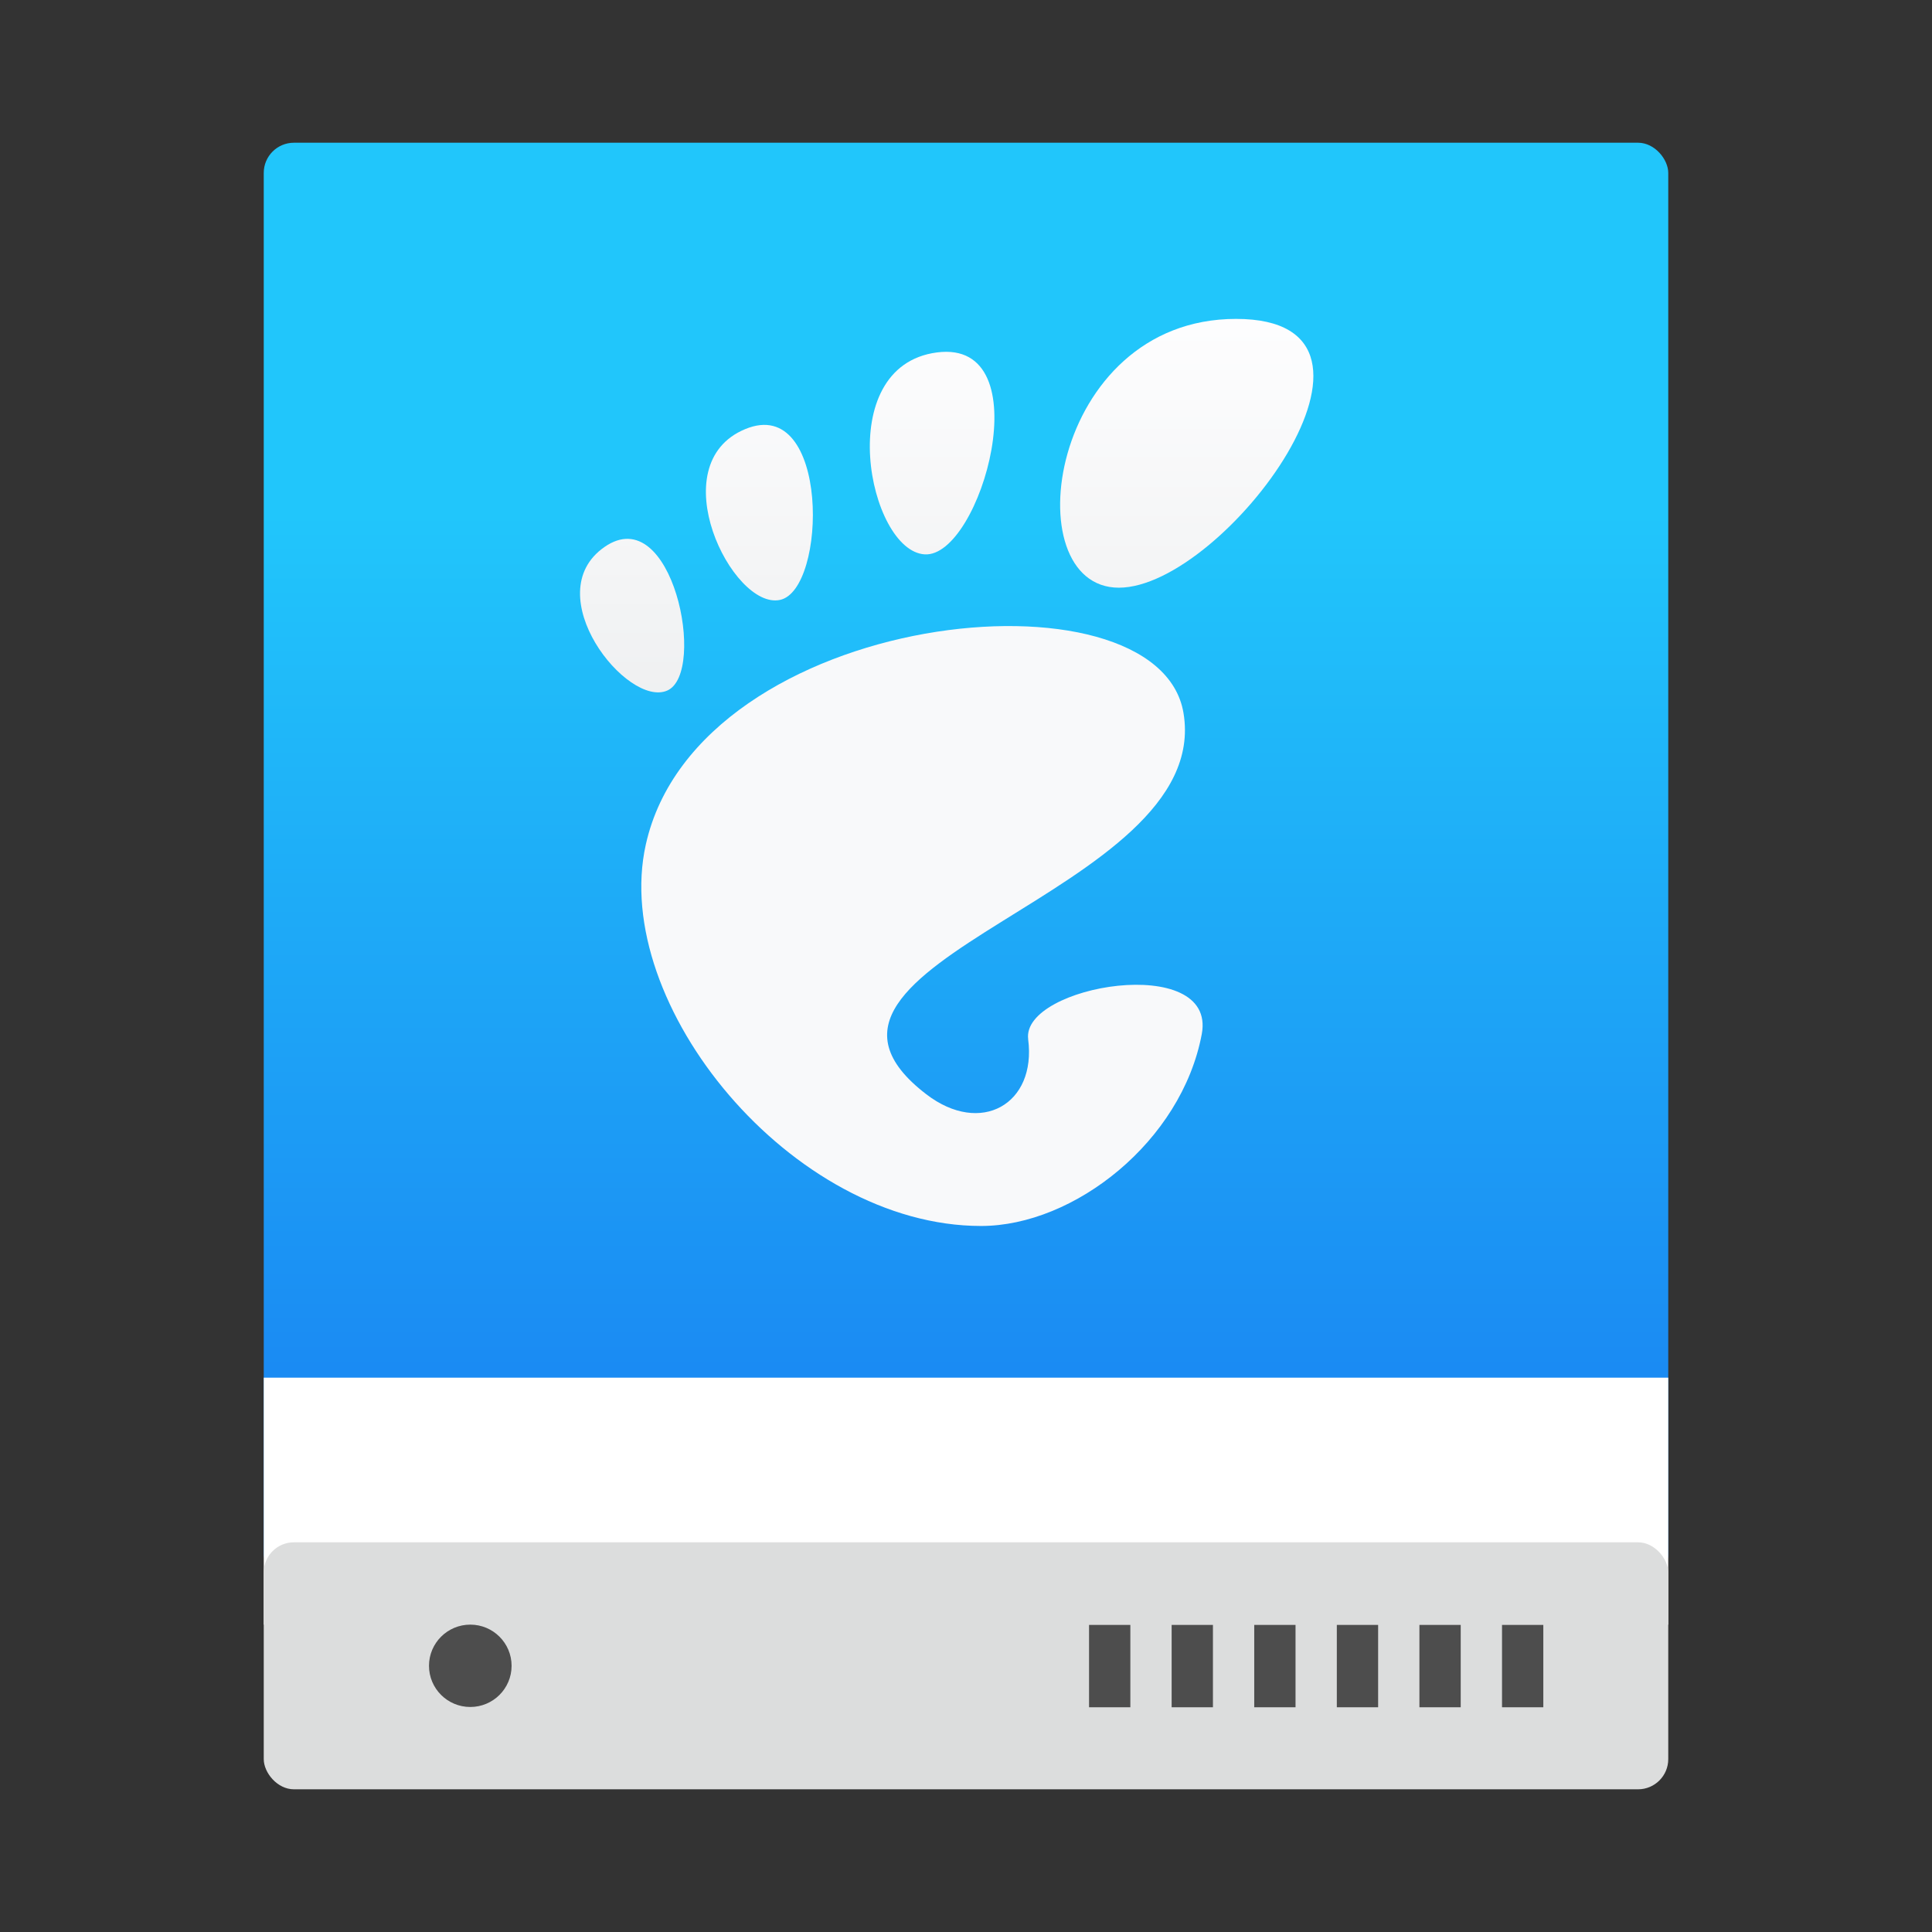 <?xml version="1.0" encoding="UTF-8" standalone="no"?>
<svg
   xmlns:dc="http://purl.org/dc/elements/1.1/"
   xmlns:cc="http://creativecommons.org/ns#"
   xmlns:rdf="http://www.w3.org/1999/02/22-rdf-syntax-ns#"
   xmlns:svg="http://www.w3.org/2000/svg"
   xmlns="http://www.w3.org/2000/svg"
   xmlns:xlink="http://www.w3.org/1999/xlink"
   xmlns:sodipodi="http://sodipodi.sourceforge.net/DTD/sodipodi-0.dtd"
   xmlns:inkscape="http://www.inkscape.org/namespaces/inkscape"
   id="svg35"
   version="1.1"
   viewBox="0 0 64 64"
   height="64px"
   width="64px"
   sodipodi:docname="drive-harddisk-gnome.svg"
   inkscape:version="0.92.4 (unknown)">
  <rect x="0" y="0" width="64" height="64" fill="#333333" stroke="none"/>
  <sodipodi:namedview
     pagecolor="#ffffff"
     bordercolor="#666666"
     borderopacity="1"
     objecttolerance="10"
     gridtolerance="10"
     guidetolerance="10"
     inkscape:pageopacity="0"
     inkscape:pageshadow="2"
     inkscape:window-width="1366"
     inkscape:window-height="709"
     id="namedview41"
     showgrid="false"
     inkscape:zoom="7.953125"
     inkscape:cx="32"
     inkscape:cy="32"
     inkscape:window-x="0"
     inkscape:window-y="0"
     inkscape:window-maximized="1"
     inkscape:current-layer="svg35" />
  <!-- Generator: Sketch 39.1 (31720) - http://www.bohemiancoding.com/sketch -->
  <title
     id="title2">drive-removable-media-usb-64px</title>
  <desc
     id="desc4">Created with Sketch.</desc>
  <defs
     id="defs11">
    <linearGradient
       id="linearGradient-1"
       y2="97.923%"
       x2="50%"
       y1="1.459%"
       x1="50%">
      <stop
         id="stop6"
         offset="0%"
         stop-color="#CE85FE" />
      <stop
         id="stop8"
         offset="100%"
         stop-color="#A170FC" />
    </linearGradient>
    <linearGradient
       gradientTransform="matrix(1.368,0,0,1.364,-0.842,-2.091)"
       gradientUnits="userSpaceOnUse"
       y2="13"
       x2="25"
       y1="38"
       x1="25"
       id="linearGradient936"
       xlink:href="#b-3" />
    <linearGradient
       y2="518.139"
       y1="545.139"
       x2="399.994"
       x1="399.994"
       gradientUnits="userSpaceOnUse"
       id="b-3">
      <stop
         id="stop7-6"
         stop-color="#197ff1"
         offset="0" />
      <stop
         id="stop9-7"
         stop-color="#21c6fb"
         offset="1" />
    </linearGradient>
    <linearGradient
       xlink:href="#a-5"
       id="linearGradient950"
       x1="46.026"
       y1="115.239"
       x2="46.026"
       y2="-2.829"
       gradientUnits="userSpaceOnUse" />
    <linearGradient
       id="a-5"
       gradientUnits="userSpaceOnUse"
       x1="382.604"
       x2="384.918"
       y1="513.864"
       y2="397.608"
       gradientTransform="matrix(0.202,0,0,0.202,-91.243,-61.502)">
      <stop
         offset="0"
         stop-color="#dcdfe0"
         id="stop2-6" />
      <stop
         offset="1"
         stop-color="#fefeff"
         id="stop4-2" />
    </linearGradient>
    <linearGradient
       y2="-2.829"
       x2="46.026"
       y1="115.239"
       x1="46.026"
       gradientUnits="userSpaceOnUse"
       id="linearGradient924"
       xlink:href="#a-5"
       gradientTransform="matrix(0.252,0,0,0.254,19.215,9.2)" />
    <linearGradient
       y2="-2.829"
       x2="46.026"
       y1="115.239"
       x1="46.026"
       gradientUnits="userSpaceOnUse"
       id="linearGradient926"
       xlink:href="#a-5"
       gradientTransform="matrix(0.252,0,0,0.254,19.215,9.2)" />
    <linearGradient
       y2="-2.829"
       x2="46.026"
       y1="115.239"
       x1="46.026"
       gradientUnits="userSpaceOnUse"
       id="linearGradient928"
       xlink:href="#a-5"
       gradientTransform="matrix(0.252,0,0,0.254,19.215,9.2)" />
    <linearGradient
       y2="-2.829"
       x2="46.026"
       y1="115.239"
       x1="46.026"
       gradientUnits="userSpaceOnUse"
       id="linearGradient930"
       xlink:href="#a-5"
       gradientTransform="matrix(0.252,0,0,0.254,19.215,9.2)" />
    <linearGradient
       y2="397.608"
       x2="384.918"
       y1="513.864"
       x1="382.604"
       gradientTransform="matrix(0.051,0,0,0.051,-3.822,-6.427)"
       gradientUnits="userSpaceOnUse"
       id="linearGradient932"
       xlink:href="#a-5" />
    <linearGradient
       inkscape:collect="always"
       xlink:href="#a-5"
       id="linearGradient983"
       gradientUnits="userSpaceOnUse"
       gradientTransform="matrix(0.252,0,0,0.254,19.215,9.2)"
       x1="46.026"
       y1="115.239"
       x2="46.026"
       y2="-2.829" />
    <linearGradient
       inkscape:collect="always"
       xlink:href="#a-5"
       id="linearGradient985"
       gradientUnits="userSpaceOnUse"
       gradientTransform="matrix(0.252,0,0,0.254,19.215,9.2)"
       x1="46.026"
       y1="115.239"
       x2="46.026"
       y2="-2.829" />
    <linearGradient
       inkscape:collect="always"
       xlink:href="#a-5"
       id="linearGradient987"
       gradientUnits="userSpaceOnUse"
       gradientTransform="matrix(0.252,0,0,0.254,19.215,9.2)"
       x1="46.026"
       y1="115.239"
       x2="46.026"
       y2="-2.829" />
  </defs>
  <g
     transform="translate(0,1.364)"
     id="g869">
    <rect
       style="fill:url(#linearGradient936);fill-opacity:1;fill-rule:evenodd;stroke:none;stroke-width:1.366"
       rx="1"
       height="47.727"
       width="46.526"
       y="3.364"
       x="8.737"
       id="Rectangle-1-6"
       ry="1" />
    <rect
       style="fill:#ffffff;fill-rule:evenodd;stroke:none;stroke-width:1.366"
       height="8.182"
       width="46.526"
       y="44.273"
       x="8.737"
       id="Rectangle-3-7" />
    <rect
       style="fill:#dcdddd;fill-rule:evenodd;stroke:none;stroke-width:1.366"
       rx="1"
       height="8.182"
       width="46.526"
       y="49.727"
       x="8.737"
       id="rect16"
       ry="1" />
    <g
       style="fill:#4d4d4d;fill-opacity:1"
       id="g993"
       transform="matrix(1.368,0,0,1.364,-0.842,-2.091)">
      <rect
         style="fill:#4d4d4d;fill-opacity:1;fill-rule:evenodd;stroke:none;stroke-width:1"
         height="2"
         width="1"
         y="39.996"
         x="36.987"
         id="Rectangle-path-5" />
      <rect
         style="fill:#4d4d4d;fill-opacity:1;fill-rule:evenodd;stroke:none;stroke-width:1"
         height="2"
         width="1"
         y="39.996"
         x="34.987"
         id="rect19" />
      <rect
         style="fill:#4d4d4d;fill-opacity:1;fill-rule:evenodd;stroke:none;stroke-width:1"
         height="2"
         width="1"
         y="39.996"
         x="32.987"
         id="rect21" />
      <rect
         style="fill:#4d4d4d;fill-opacity:1;fill-rule:evenodd;stroke:none;stroke-width:1"
         height="2"
         width="1"
         y="39.996"
         x="30.987"
         id="rect23" />
      <rect
         style="fill:#4d4d4d;fill-opacity:1;fill-rule:evenodd;stroke:none;stroke-width:1"
         height="2"
         width="1"
         y="39.996"
         x="28.987"
         id="rect25" />
      <rect
         style="fill:#4d4d4d;fill-opacity:1;fill-rule:evenodd;stroke:none;stroke-width:1"
         height="2"
         width="1"
         y="39.996"
         x="26.987"
         id="rect27" />
    </g>
    <ellipse
       style="fill:#4d4d4d;fill-opacity:1;fill-rule:evenodd;stroke:none;stroke-width:1.366"
       cy="53.818"
       cx="15.579"
       id="Oval-3"
       rx="1.368"
       ry="1.364" />
    <path
       d="m 40.946,9.2 c -6.212,0 -7.377,8.904 -3.882,8.904 3.494,0 10.094,-8.904 3.882,-8.904 z"
       id="path48"
       style="fill:url(#linearGradient983);fill-opacity:1;stroke:none;stroke-width:0.096"
       inkscape:connector-curvature="0" />
    <path
       d="m 30.632,17 c 1.861,0.114 3.902,-7.146 0.405,-6.689 -3.496,0.457 -2.266,6.575 -0.405,6.689 z"
       id="path50"
       style="fill:url(#linearGradient985);fill-opacity:1;stroke:none;stroke-width:0.096"
       inkscape:connector-curvature="0" />
    <path
       d="m 22.105,21.511 c 1.323,-0.586 0.17,-6.32 -2.08,-4.756 -2.249,1.564 0.756,5.342 2.08,4.756 z"
       id="path52-3"
       style="fill:url(#linearGradient987);fill-opacity:1;stroke:none;stroke-width:0.096"
       inkscape:connector-curvature="0" />
    <path
       d="m 25.833,18.51 c 1.575,-0.323 1.662,-6.826 -1.148,-5.659 -2.81,1.167 -0.426,5.983 1.148,5.659 z"
       id="path54"
       style="fill:url(#linearGradient924);fill-opacity:1;stroke:none;stroke-width:0.096"
       inkscape:connector-curvature="0" />
    <path
       d="m 34.059,33.062 c 0.28,2.148 -1.566,3.209 -3.373,1.824 -5.753,-4.408 9.526,-6.607 8.519,-12.63 -0.836,-4.999 -16.077,-3.46 -17.813,4.362 -1.175,5.29 4.836,12.63 11.108,12.63 3.085,0 6.644,-2.804 7.31,-6.355 0.509,-2.708 -5.984,-1.623 -5.75,0.169 z"
       id="path56"
       style="fill:#f8f9fa;fill-opacity:1;stroke:none;stroke-width:0.096"
       inkscape:connector-curvature="0" />
  </g>
</svg>
